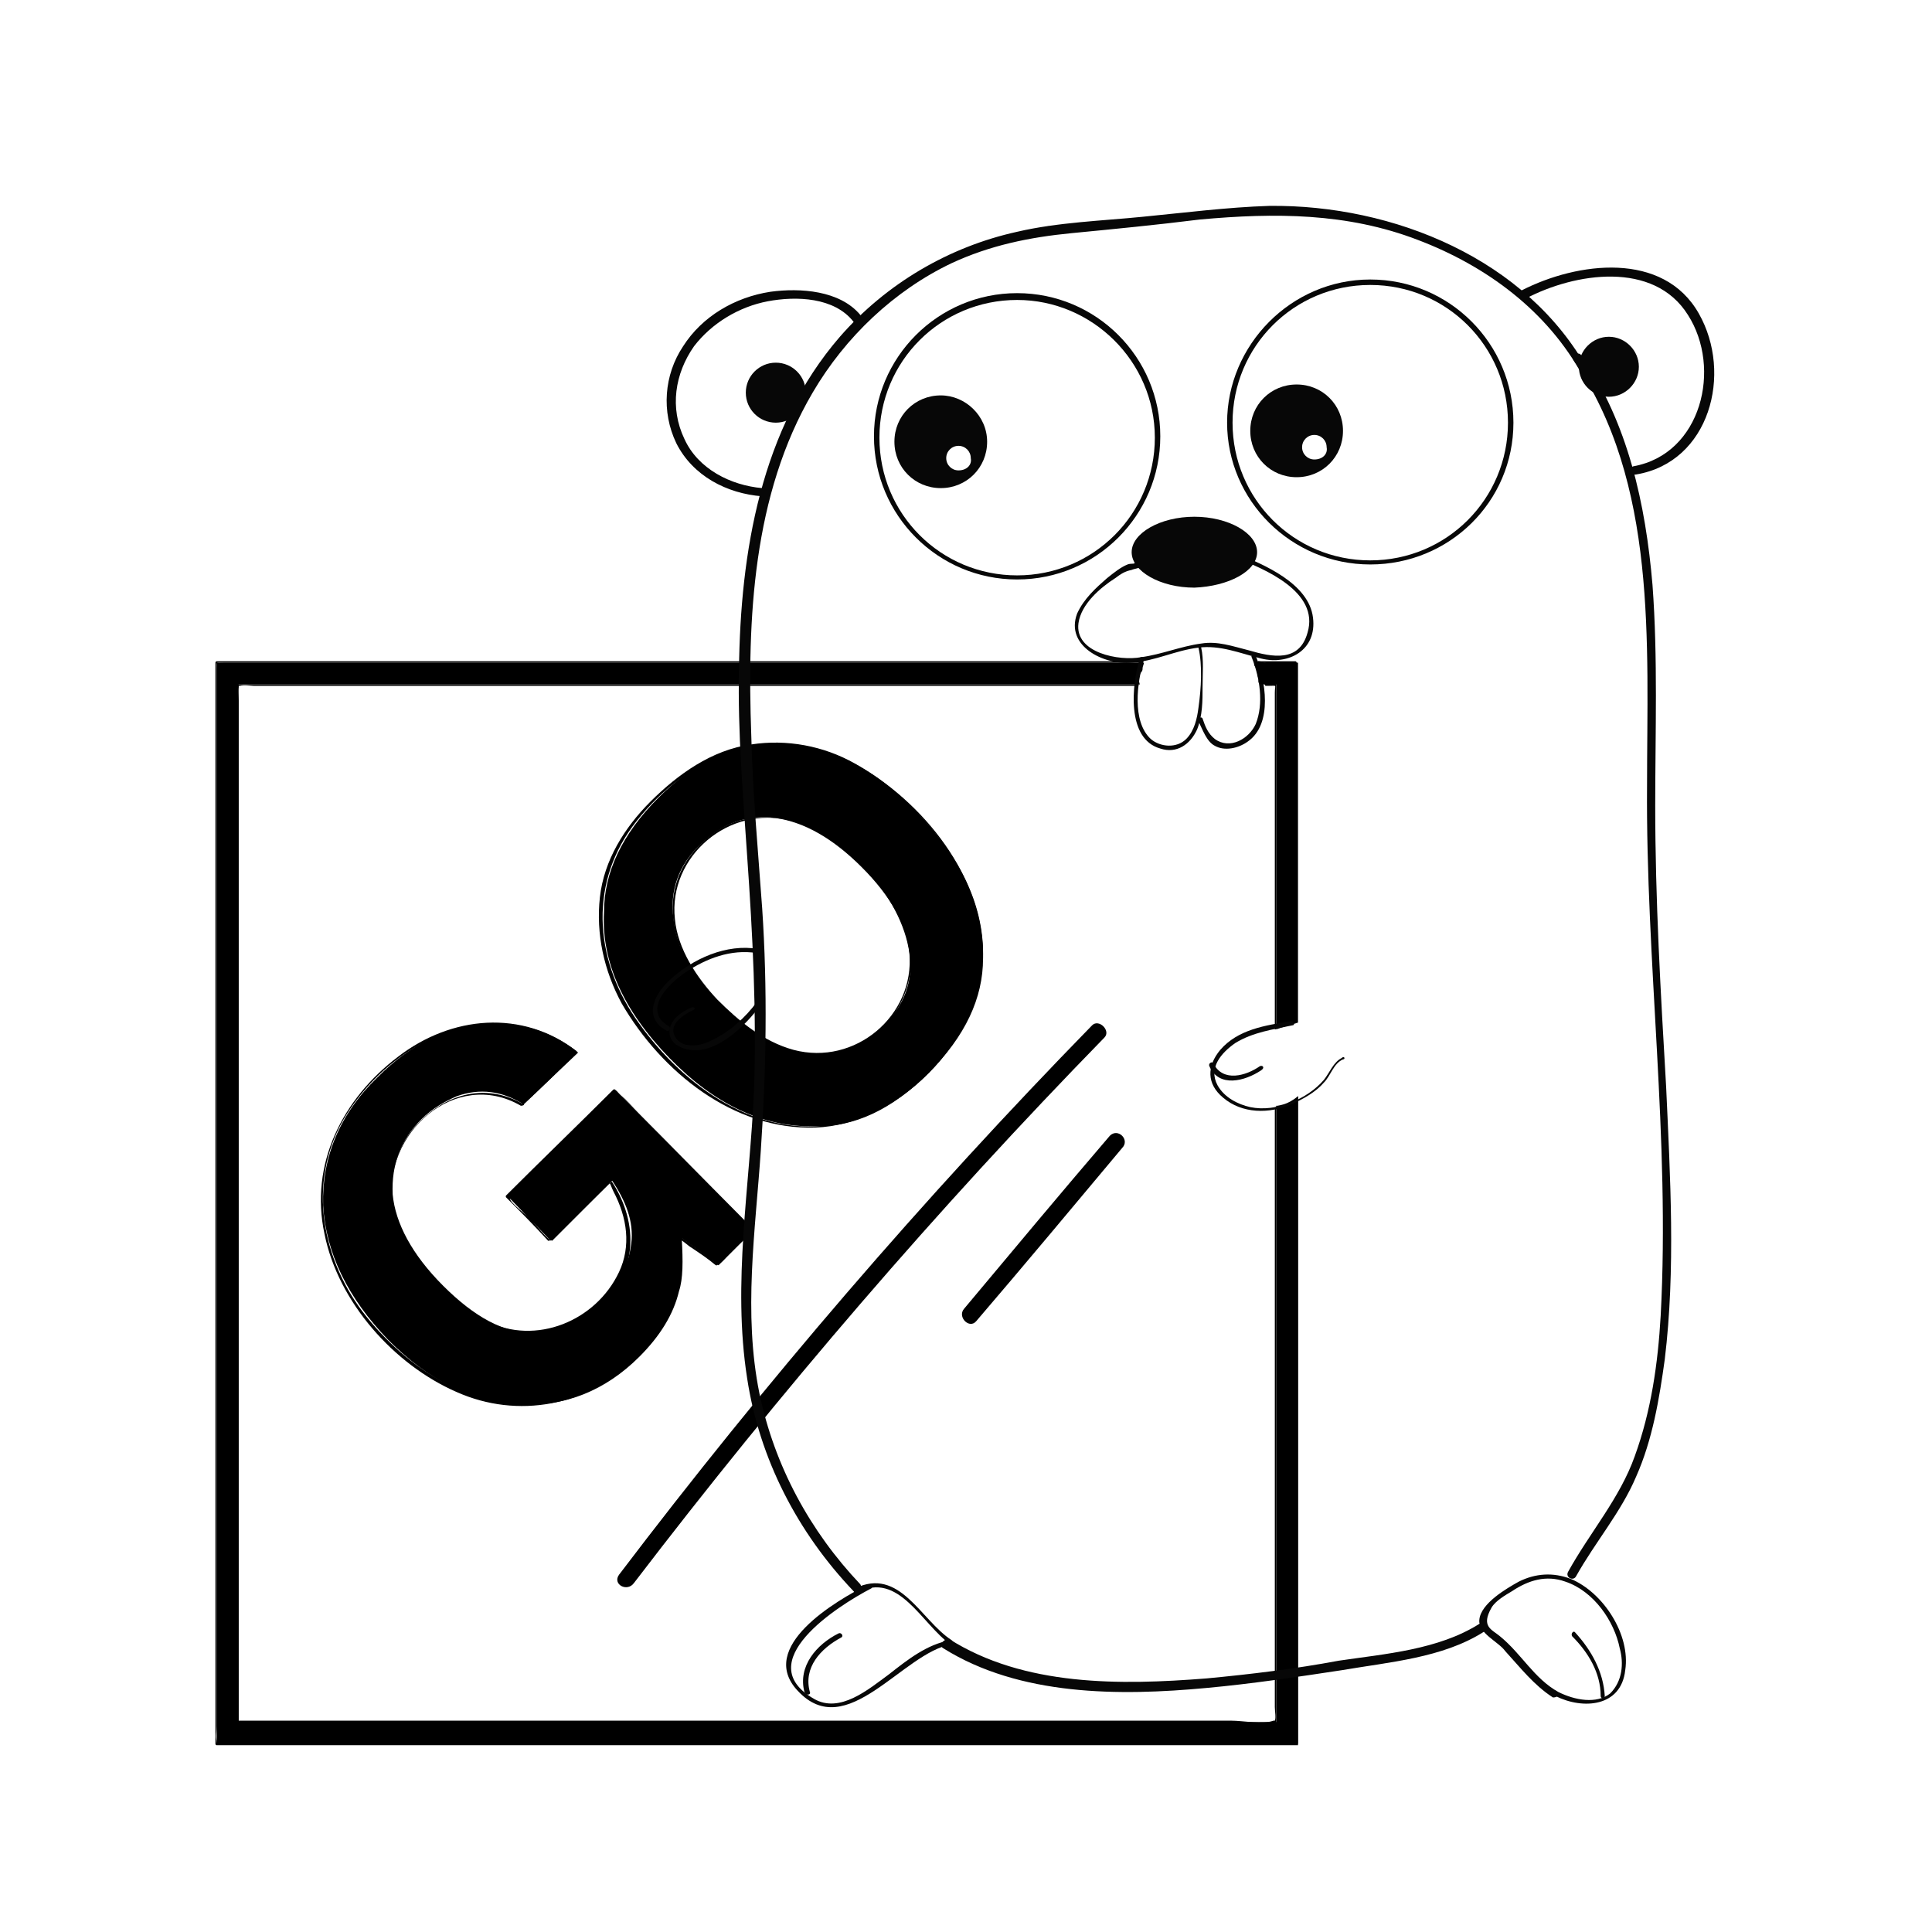 <?xml version="1.0" encoding="utf-8"?>
<!-- Generator: Adobe Illustrator 24.0.1, SVG Export Plug-In . SVG Version: 6.00 Build 0)  -->
<svg version="1.1" id="Layer_1" xmlns="http://www.w3.org/2000/svg" xmlns:xlink="http://www.w3.org/1999/xlink" x="0px" y="0px"
	 viewBox="0 0 141.7 141.7" style="enable-background:new 0 0 141.7 141.7;" xml:space="preserve">
<style type="text/css">
	.st0{fill:#070707;}
</style>
<g id="Layer_1_1_">
</g>
<g id="Layer_1_2_">
</g>
<g id="Layer_1_3_">
</g>
<g id="Layer_1_4_">
</g>
<g id="Layer_1_5_">
</g>
<g id="Layer_3">
</g>
<g id="Layer_3_1_">
</g>
<g id="Layer_1_6_">
</g>
<g id="Layer_1_7_">
</g>
<g id="Layer_1_8_">
</g>
<g id="Layer_1_9_">
</g>
<g id="Layer_1_10_">
</g>
<g id="Layer_1_11_">
</g>
<g id="Layer_1_12_">
</g>
<g id="Layer_1_13_">
</g>
<g id="Layer_1_14_">
</g>
<g id="Layer_1_15_">
</g>
<g id="Layer_1_16_">
</g>
<g id="Layer_1_17_">
</g>
<g id="Layer_1_18_">
</g>
<g id="Layer_1_19_">
</g>
<g id="Layer_1_20_">
</g>
<g id="Layer_2_1_">
</g>
<g id="Layer_1_21_">
</g>
<g id="Layer_1_22_">
</g>
<g id="Layer_1_23_">
</g>
<g id="Layer_1_24_">
</g>
<g id="Layer_1_25_">
</g>
<g id="Layer_1_26_">
</g>
<g id="Layer_2_2_">
	<g>
		<g>
			<g>
				<g>
					<g>
						<path d="M38.4,81c-1.6-1-3.2-1.2-4.9-0.6c-0.9,0.4-1.8,0.9-2.6,1.7c-1.5,1.5-2.2,3.3-2.1,5.5c0.2,2.1,1.4,4.4,3.7,6.7
							c2.3,2.3,4.5,3.5,6.5,3.4c2-0.1,3.7-0.8,5.1-2.1c1.3-1.3,2-2.8,2.2-4.4s-0.4-3.1-1.4-4.6L40.4,91l-3.1-3.2l7.9-7.8l10.1,10.2
							l-2.6,2.6l-2.7-2c0.1,1.7,0.1,3-0.2,3.9c-0.4,1.7-1.4,3.3-2.9,4.8c-2.5,2.5-5.5,3.7-8.8,3.5c-3.4-0.1-6.6-1.7-9.6-4.7
							c-3-3.1-4.6-6.4-4.8-9.9c-0.1-3.5,1.2-6.7,4-9.4c2.4-2.4,5-3.7,7.7-3.9c2.7-0.2,5,0.5,7,2.1L38.4,81z"/>
					</g>
					<g>
						<g>
							<path d="M38.4,81c-2.9-1.7-6-0.7-8.1,1.8c-1.8,2.2-2,5.1-0.8,7.6c1.3,2.9,4,5.8,7,7c2.5,1,5.5,0.3,7.5-1.5
								c2.7-2.5,2.9-6.1,0.9-9.2c0,0-0.1-0.1-0.1,0c-1.1,1.1-2.2,2.2-3.3,3.3c-0.2,0.2-1,1-1,1c-0.4-0.1-1.3-1.3-1.6-1.6
								c-0.3-0.3-1.5-1.2-1.5-1.5c0-0.1,0,0.2,0.1-0.1c0.1-0.2,0.4-0.4,0.6-0.6c1.3-1.3,2.7-2.6,4-3.9c0.6-0.6,1.2-1.2,1.8-1.8
								c0.3-0.3,0.9-1.1,1.3-1.3c0.2-0.1,0-0.2,0.3,0.1c0.5,0.4,0.9,0.9,1.3,1.3c2.6,2.6,5.1,5.2,7.7,7.8c0.1,0.1,0.8,0.6,0.8,0.8
								c0,0.1-1.4,1.3-1.7,1.6c-0.2,0.2-0.6,0.8-0.9,0.9c-0.1,0-0.4-0.2-0.6-0.4c-0.7-0.5-1.4-1-2.2-1.6c-0.1,0-0.1,0-0.1,0.1
								c0.2,2.9-0.3,5.4-2.2,7.7c-1.7,2-4,3.6-6.6,4.2c-5.6,1.2-10.7-1.9-14.1-6.1c-3.3-4.1-4.4-9.8-1.7-14.5
								c2.7-4.6,8.3-8.2,13.7-6.6c0.5,0.1,3.3,1.2,3.2,1.7c0,0.3-1,1-1.2,1.2c-0.9,0.9-1.8,1.7-2.7,2.6C38.2,81,38.3,81.1,38.4,81
								c1.3-1.2,2.6-2.5,3.9-3.8c0,0,0-0.1,0-0.1c-4-3.1-9.2-2.6-13.1,0.4c-4.1,3.1-6.5,7.9-5.4,13c1,5,5.1,9.6,9.7,11.6
								c4.5,2,9.6,1,13.1-2.4c1.9-1.9,3.3-4.2,3.3-6.9c0-0.3,0-1.9-0.1-1.9c0.2,0,0.7,0.5,0.9,0.6c0.6,0.4,1.2,0.8,1.8,1.3
								c0,0,0.1,0,0.1,0c0.9-0.9,1.8-1.7,2.6-2.6c0,0,0-0.1,0-0.1c-3.4-3.4-6.7-6.8-10.1-10.2c0,0-0.1,0-0.1,0
								c-2.6,2.6-5.3,5.2-7.9,7.8c0,0,0,0.1,0,0.1c1,1,2.1,2.1,3.1,3.2c0,0,0.1,0,0.1,0c1.1-1.1,2.3-2.2,3.4-3.4
								c0.2-0.2,0.5-0.6,0.7-0.7c0.4-0.3,0.3-0.1,0.6,0.5c1,1.9,1.3,4,0.4,5.9c-1.7,3.6-6.1,5.4-9.7,3.6c-3.1-1.6-6.3-5.1-6.9-8.6
								c-0.8-5.1,4.6-10,9.4-7.2C38.4,81.1,38.5,81,38.4,81z"/>
						</g>
					</g>
				</g>
				<g>
					<g>
						<path d="M72.1,70.3c0,2.9-1.3,5.7-4,8.4s-5.5,4-8.4,3.9c-3.7,0.1-7.3-1.6-10.6-5c-3.4-3.5-5-7.1-4.8-10.7c0-2.9,1.3-5.7,4-8.4
							c2.7-2.7,5.5-4,8.4-3.9c3.6-0.2,7.2,1.5,10.6,5C70.6,63.1,72.2,66.6,72.1,70.3z M66.7,69.9c-0.2-2.1-1.4-4.2-3.5-6.3
							c-2.1-2.1-4.2-3.3-6.3-3.6c-2.1-0.3-3.9,0.4-5.5,1.9s-2.3,3.4-2,5.5c0.2,2.1,1.4,4.2,3.5,6.3c2.1,2.2,4.2,3.3,6.3,3.6
							c2.1,0.2,3.9-0.4,5.5-2C66.3,73.8,67,72,66.7,69.9z"/>
					</g>
					<g>
						<g>
							<path d="M72,70.3c-0.1,5.5-5.2,11-10.5,12.1c-5.9,1.2-11.3-2.7-14.6-7.3c-3.2-4.4-3.8-10-0.5-14.5c3.5-4.7,9.1-7.4,14.8-5.1
								C67,57.8,72.1,64,72,70.3c0,0.1,0.1,0.1,0.1,0c0.1-6-4.4-11.5-9.4-14.3c-2.3-1.3-5-1.8-7.6-1.4c-2.9,0.4-5.4,2.2-7.4,4.2
								c-1.9,1.9-3.4,4.3-3.7,7c-0.3,2.7,0.3,5.4,1.6,7.8c2.9,5,8.2,9.3,14.2,9.1c6-0.2,12.1-6.3,12.2-12.4
								C72.1,70.3,72,70.3,72,70.3z"/>
						</g>
						<g>
							<path d="M66.8,69.9c-0.9-6.6-10.3-13.8-15.8-7.6c-2.4,2.7-2,6.3-0.1,9.1c2,3,5.4,6,9.2,6C64.1,77.3,67.1,73.7,66.8,69.9
								c0-0.1-0.1-0.1-0.1,0c0.4,4.6-4,8.3-8.5,7.1c-2.2-0.6-4-2.1-5.6-3.7c-1.5-1.6-2.9-3.7-3.1-5.9C49,62.8,53.5,59,58,60.2
								c4,1.1,8.1,5.5,8.7,9.7C66.7,70,66.8,70,66.8,69.9z"/>
						</g>
					</g>
				</g>
			</g>
			<g>
				<g>
					<g>
						<path d="M93.6,50.2v25.3c0.5-0.2,1-0.3,1.6-0.5V48.6h-2.6c0,0.1,0,0.3-0.1,0.4c0,0.1,0,0.2-0.1,0.2c0.1,0.3,0.1,0.6,0.3,0.9
							L93.6,50.2L93.6,50.2z"/>
					</g>
					<g>
						<path d="M93.7,81.1c0,0-0.1,0-0.1,0v45.2H17.5V50.2h66.1c-0.1-0.3-0.1-0.6,0.1-0.9c0.1-0.1,0.1-0.2,0.1-0.3
							c0-0.1,0.1-0.3,0.1-0.4h-68v79.3h79.3V80.4C94.7,80.8,94.3,81,93.7,81.1z"/>
					</g>
					<g>
						<g>
							<path d="M94,48.7c0.3,0,0.8-0.1,1,0c0,0,0,0,0,0c0,0,0,0.1,0,0.1c0.1,0.3,0,0.8,0,1.2v25c0.1,0,0.1,0,0.1-0.1V48.6
								c0,0,0-0.1-0.1-0.1h-2.6c0,0.1,0,0.1,0,0.1L94,48.7L94,48.7z"/>
						</g>
						<g>
							<path d="M95.1,80.5v47.3h-78c-0.3,0-0.8,0.1-1.1,0c0,0,0,0-0.1,0c0,0,0-0.1,0-0.1c-0.1-0.3,0-0.8,0-1.1V49.1
								c0-0.6-0.1-0.5,0.5-0.5h67.4c0-0.1,0-0.1,0.1-0.1H15.9c0,0-0.1,0-0.1,0.1v79.3c0,0,0,0.1,0.1,0.1h79.3h0h0c0,0,0,0,0,0v0
								V80.4C95.2,80.4,95.1,80.5,95.1,80.5z"/>
						</g>
						<g>
							<path d="M92.8,50.3c0.1,0,0.2,0,0.3,0c0.6,0,0.4-0.1,0.4,0.5v24.7c0.1,0,0.1,0,0.1-0.1V50.2c0,0,0-0.1-0.1-0.1h-0.9
								C92.7,50.2,92.8,50.2,92.8,50.3C92.8,50.2,92.8,50.2,92.8,50.3z"/>
						</g>
						<g>
							<path d="M93.5,81.2v44c0,0.3,0.1,0.8,0,1c0,0,0,0,0,0c0,0-0.1,0-0.1,0c-0.8,0.3-2.2,0-3.1,0H17.5V51.4c0-0.3-0.1-0.8,0-1
								c0,0,0,0,0-0.1c0,0,0.1,0,0.1,0c0.3-0.1,0.8,0,1,0h63.5c0.5,0,0.9,0,1.4,0c0-0.1,0-0.1,0-0.1H17.5c0,0-0.1,0-0.1,0.1v76.1v0
								v0c0,0,0,0,0,0h0h76.1c0,0,0.1,0,0.1-0.1V81.2C93.6,81.2,93.6,81.2,93.5,81.2z"/>
						</g>
					</g>
				</g>
			</g>
			<g>
				<g>
					<path d="M80.1,75.2c-12.4,12.7-24,26.2-34.7,40.3c-0.5,0.7,0.6,1.3,1.1,0.6c10.7-14,22.2-27.4,34.5-40
						C81.5,75.6,80.6,74.7,80.1,75.2L80.1,75.2z"/>
				</g>
			</g>
			<g>
				<g>
					<path d="M81.4,83.3c-3.6,4.2-7.1,8.4-10.7,12.7c-0.5,0.6,0.4,1.5,0.9,0.9c3.6-4.2,7.1-8.4,10.7-12.7
						C82.9,83.6,82,82.7,81.4,83.3L81.4,83.3z"/>
				</g>
			</g>
		</g>
		<g>
			<g>
				<g>
					<path class="st0" d="M116.5,27.2C112,19,102.2,15,93.1,15.1c-3.1,0.1-6.2,0.5-9.3,0.8c-3,0.3-6.2,0.4-9.2,1.1
						c-5,1.1-9.6,3.8-13,7.7c-5.8,6.7-7.3,15.8-7.4,24.4c-0.1,4.6,0.3,9.2,0.6,13.7c0.4,5.7,0.7,11.4,0.5,17.2
						c-0.3,7-1.6,14.1-0.5,21.1c0.9,5.9,3.7,11.3,7.8,15.6c0.3,0.3,0.7-0.2,0.5-0.5c-3.7-3.9-6.3-8.7-7.4-14
						c-1.2-5.9-0.3-11.9,0.1-17.8c0.4-5.9,0.5-11.9,0.1-17.8c-0.3-4.2-0.7-8.5-0.8-12.7c-0.3-8.5,0.1-17.6,4.5-25.1
						c2.4-4.1,6-7.5,10.2-9.5c2.8-1.3,5.7-1.9,8.8-2.2c3.1-0.3,6.2-0.6,9.4-1c5.5-0.5,10.8-0.5,16,1.5c5,1.9,9.5,5.2,12.1,10
						C116.2,27.9,116.7,27.6,116.5,27.2L116.5,27.2z"/>
				</g>
			</g>
		</g>
		<g>
			<g>
				<g>
					<path class="st0" d="M69.2,120.9c5.6,3.5,12.9,3.5,19.3,2.9c3.3-0.3,6.6-0.8,9.9-1.3c3.5-0.6,7.4-0.9,10.4-2.8
						c0.4-0.2,0-0.8-0.3-0.6c-3,1.9-6.9,2.2-10.3,2.7c-3.2,0.6-6.5,1-9.7,1.3c-6.3,0.5-13.4,0.6-18.9-2.9
						C69.2,120.2,68.8,120.7,69.2,120.9L69.2,120.9z"/>
				</g>
			</g>
		</g>
		<g>
			<g>
				<g>
					<path class="st0" d="M76.9,17.2c0.4,0,0.4-0.6,0-0.6S76.4,17.2,76.9,17.2L76.9,17.2z"/>
				</g>
			</g>
		</g>
		<g>
			<g>
				<g>
					<path class="st0" d="M55.9,35.8c-2.3-0.2-4.7-1.4-5.7-3.6c-1.1-2.3-0.7-4.8,0.7-6.8c1.3-1.7,3.3-2.9,5.4-3.3
						c2.1-0.4,4.9-0.3,6.3,1.5c0.3,0.3,0.7-0.1,0.5-0.5c-1.5-1.8-4.4-2-6.6-1.7c-2.6,0.4-5,1.8-6.4,4c-1.4,2.1-1.6,4.8-0.5,7.1
						c1.2,2.4,3.7,3.7,6.3,3.9C56.3,36.4,56.3,35.8,55.9,35.8L55.9,35.8z"/>
				</g>
			</g>
		</g>
		<g>
			<g>
				<g>
					<path class="st0" d="M111.9,21.9c3.6-1.9,9.4-2.8,11.9,1.2c2.5,3.9,1,10.2-4,11.1c-0.4,0.1-0.2,0.7,0.2,0.6
						c5.4-0.9,7.1-7.4,4.6-11.8c-2.6-4.6-8.9-3.8-13-1.7C111.2,21.6,111.5,22.1,111.9,21.9L111.9,21.9z"/>
				</g>
			</g>
		</g>
		<g>
			<g>
				<g>
					<path class="st0" d="M83.4,41.6c0.1,0,0.2,0,0.3-0.1c0-0.1-0.1-0.2-0.1-0.3c-0.2,0.2-0.7,0.1-0.9,0.2c-0.5,0.2-1,0.6-1.5,1
						c-0.8,0.7-1.7,1.5-2.2,2.6c-0.9,2.4,2,3.8,4,3.6c1.7-0.1,3.2-0.9,4.9-1.1c1.6-0.2,3,0.4,4.6,0.8c2,0.5,4.1-0.6,3.8-3
						c-0.3-2.5-3.6-3.9-5.6-4.7c-0.2-0.1-0.3,0.2-0.1,0.3c2.1,0.8,6.2,2.5,5.3,5.5c-0.6,2.2-2.6,1.8-4.3,1.3
						c-1.2-0.3-2.3-0.7-3.5-0.5c-1.5,0.2-2.9,0.8-4.4,1c-1.6,0.3-4.9-0.3-4.6-2.5c0.2-1.4,1.6-2.6,2.7-3.3c0.4-0.3,0.7-0.5,1.2-0.6
						c0.2-0.1,0.6-0.1,0.7-0.3c0.1-0.1,0-0.3-0.1-0.3c-0.1,0-0.2,0-0.4,0.1C83.1,41.4,83.2,41.7,83.4,41.6L83.4,41.6z"/>
				</g>
			</g>
		</g>
		<g>
			<g>
				<g>
					<path class="st0" d="M91.8,48.2c0.6,1.5,0.9,3.4,0.3,4.9c-0.5,1.1-1.9,1.9-3,1.1c-0.5-0.4-0.7-0.9-0.9-1.5
						c-0.1-0.2-0.4,0-0.3,0.2c0.3,0.6,0.6,1.5,1.2,1.8c0.7,0.4,1.7,0.2,2.4-0.3c1.9-1.3,1.3-4.6,0.6-6.3C92,48,91.7,48.1,91.8,48.2
						L91.8,48.2z"/>
				</g>
			</g>
		</g>
		<g>
			<g>
				<g>
					<path class="st0" d="M62.9,116.8c3-1.6,4.7,2.3,6.8,3.8c0-0.1,0-0.2,0-0.3c-1.7,0.3-3.1,1.4-4.5,2.5c-1.5,1.1-3.6,2.9-5.5,1.8
						c-4.7-2.7,1.7-6.8,4.2-8.1c0.2-0.1,0-0.4-0.2-0.3c-2.4,1.2-8.2,4.6-5.2,7.8c3.6,3.9,7.7-2.8,11.3-3.4c0.2,0,0.1-0.2,0-0.3
						c-2.3-1.5-3.8-5.4-7.1-3.8C62.5,116.7,62.7,116.9,62.9,116.8L62.9,116.8z"/>
				</g>
			</g>
		</g>
		<g>
			<g>
				<g>
					<path class="st0" d="M59.4,124.1c-0.5-1.8,0.8-3.2,2.3-4c0.2-0.1,0-0.4-0.2-0.3c-1.6,0.8-3,2.4-2.5,4.3
						C59.1,124.4,59.5,124.3,59.4,124.1L59.4,124.1z"/>
				</g>
			</g>
		</g>
		<g>
			<g>
				<g>
					<path class="st0" d="M114.3,124.1c-1.8-1-2.7-2.8-4.3-4.1c-0.6-0.5-1.4-0.7-0.6-2.1c0.3-0.5,1-0.9,1.5-1.2
						c1.2-0.8,2.5-1.2,3.9-0.7c2.1,0.7,3.6,2.9,4,4.9c0.3,1.1,0.2,2.4-0.7,3.3C117.1,125,115.5,124.7,114.3,124.1
						c-0.2-0.1-0.4,0.2-0.2,0.3c2,1,4.8,0.8,5.1-1.9c0.4-2.6-1.6-5.7-4-6.7c-1.3-0.5-2.6-0.4-3.8,0.2c-0.9,0.5-2.8,1.6-2.9,2.8
						c-0.1,1,1.4,1.6,1.9,2.3c1.1,1.2,2.1,2.5,3.5,3.4C114.3,124.5,114.5,124.2,114.3,124.1z"/>
				</g>
			</g>
		</g>
		<g>
			<g>
				<g>
					<path class="st0" d="M115.3,120c1.2,1.2,2.1,2.7,2.1,4.4c0,0.2,0.3,0.2,0.3,0c-0.1-1.8-1-3.4-2.2-4.7
						C115.4,119.6,115.2,119.8,115.3,120L115.3,120z"/>
				</g>
			</g>
		</g>
		<g>
			<g>
				<g>
					<path class="st0" d="M98.4,77.6c-0.6,0.3-0.9,1.1-1.3,1.6c-1.2,1.4-3.5,2.4-5.4,2c-0.9-0.2-1.9-0.7-2.4-1.6
						c-0.7-1.3,0.3-2.4,1.3-3.1c1.3-0.8,2.8-1,4.2-1.3c0.2,0,0.1-0.3-0.1-0.3c-1.9,0.3-3.9,0.6-5.2,2.1c-1,1.2-1,2.5,0.2,3.5
						c1.4,1.2,3.4,1.2,5,0.5c0.9-0.4,1.8-0.9,2.4-1.6c0.5-0.5,0.7-1.4,1.4-1.7C98.7,77.7,98.6,77.4,98.4,77.6L98.4,77.6z"/>
				</g>
			</g>
		</g>
		<g>
			<g>
				<g>
					<path class="st0" d="M92.4,78.2c-1,0.7-2.7,1.2-3.4-0.2c-0.1-0.2-0.4,0-0.3,0.2c0.7,1.6,2.6,1.1,3.8,0.3
						C92.8,78.3,92.6,78.1,92.4,78.2L92.4,78.2z"/>
				</g>
			</g>
		</g>
		<g>
			<path class="st0" d="M100.5,41.4C94.7,41.4,90,36.7,90,31s4.7-10.5,10.5-10.5S111,25.2,111,31S106.3,41.4,100.5,41.4z
				 M100.5,20.9c-5.6,0-10.1,4.5-10.1,10.1s4.5,10.1,10.1,10.1s10.1-4.5,10.1-10.1S106.1,20.9,100.5,20.9z"/>
		</g>
		<g>
			<path class="st0" d="M74.6,42.5c-5.8,0-10.5-4.7-10.5-10.5c0-5.8,4.7-10.5,10.5-10.5c5.8,0,10.5,4.7,10.5,10.5
				C85.1,37.8,80.4,42.5,74.6,42.5z M74.6,22c-5.6,0-10.1,4.5-10.1,10.1c0,5.6,4.5,10.1,10.1,10.1c5.6,0,10.1-4.5,10.1-10.1
				C84.7,26.5,80.1,22,74.6,22z"/>
		</g>
		<g>
			<path class="st0" d="M120.2,26.9c0-1.2-1-2.2-2.2-2.2c-1.2,0-2.2,1-2.2,2.2s1,2.2,2.2,2.2C119.2,29.1,120.2,28.1,120.2,26.9z"/>
		</g>
		<g>
			<circle class="st0" cx="56.9" cy="28.8" r="2.2"/>
		</g>
		<g>
			<path class="st0" d="M92.2,40.5c0-1.4-2.1-2.6-4.6-2.6c-2.5,0-4.6,1.2-4.6,2.6c0,1.4,2.1,2.6,4.6,2.6
				C90.1,43,92.2,41.9,92.2,40.5z"/>
		</g>
		<g>
			<path class="st0" d="M95.1,28.2c-1.9,0-3.4,1.5-3.4,3.4c0,1.9,1.5,3.4,3.4,3.4c1.9,0,3.4-1.5,3.4-3.4
				C98.5,29.7,97,28.2,95.1,28.2z M96.4,33.7c-0.5,0-0.9-0.4-0.9-0.9c0-0.5,0.4-0.9,0.9-0.9c0.5,0,0.9,0.4,0.9,0.9
				C97.4,33.3,97,33.7,96.4,33.7z"/>
		</g>
		<g>
			<path class="st0" d="M69,29c-1.9,0-3.4,1.5-3.4,3.4c0,1.9,1.5,3.4,3.4,3.4c1.9,0,3.4-1.5,3.4-3.4C72.4,30.5,70.8,29,69,29z
				 M70.3,34.5c-0.5,0-0.9-0.4-0.9-0.9c0-0.5,0.4-0.9,0.9-0.9c0.5,0,0.9,0.4,0.9,0.9C71.3,34.1,70.9,34.5,70.3,34.5z"/>
		</g>
		<g>
			<g>
				<g>
					<path class="st0" d="M87.9,47.5c0.3,1.3,0.2,3,0,4.4c-0.1,0.8-0.3,1.7-0.9,2.3c-0.7,0.7-1.9,0.6-2.6,0c-1.4-1.3-1-4.2-0.5-5.8
						c0.1-0.2-0.3-0.3-0.3-0.1c-0.6,1.9-1,5.9,1.5,6.6c1.2,0.4,2.2-0.3,2.7-1.4c0.4-1,0.4-2.1,0.4-3.1c0-1,0.1-2-0.1-2.9
						C88.1,47.3,87.8,47.3,87.9,47.5L87.9,47.5z"/>
				</g>
			</g>
		</g>
		<g>
			<g>
				<g>
					<path class="st0" d="M55.6,69.6c-2.3-0.4-4.8,0.7-6.5,2.3c-1.2,1.1-1.9,2.8-0.2,3.7c0.2,0.1,0.3-0.2,0.2-0.3
						c-2.1-1.2,0-3.2,1.2-4c1.5-1,3.3-1.7,5.2-1.4C55.7,69.9,55.8,69.6,55.6,69.6L55.6,69.6z"/>
				</g>
			</g>
		</g>
		<g>
			<g>
				<g>
					<path class="st0" d="M50.7,73.9c-0.7,0.3-1.6,0.9-1.6,1.8c0,0.8,0.8,1.2,1.5,1.3c2,0.3,4.1-1.8,5.2-3.3
						c0.1-0.2-0.2-0.3-0.3-0.2c-0.8,1.1-2,2.2-3.3,2.8c-0.7,0.4-2.2,0.7-2.7-0.3c-0.5-0.9,0.7-1.6,1.3-1.9
						C51.1,74,50.9,73.8,50.7,73.9L50.7,73.9z"/>
				</g>
			</g>
		</g>
		<g>
			<g>
				<g>
					<path class="st0" d="M115.4,26.4c6.2,9,5.4,20.8,5.4,31.2c-0.1,13,1.7,25.9,1,38.9c-0.2,3.5-0.7,7-1.9,10.3
						c-1.1,3.1-3.3,5.6-4.9,8.5c-0.2,0.4,0.4,0.7,0.6,0.3c1.4-2.5,3.3-4.7,4.4-7.3c1.2-2.7,1.7-5.7,2.1-8.6c0.8-6.6,0.4-13.4,0.1-20
						c-0.4-6.9-0.8-13.7-0.8-20.6c0-5.4,0.2-10.8-0.2-16.2c-0.5-5.9-1.8-11.9-5.2-16.8C115.8,25.7,115.2,26.1,115.4,26.4L115.4,26.4
						z"/>
				</g>
			</g>
		</g>
		<g>
			<g>
				<g>
					<path class="st0" d="M108.6,119.4c0.1,0,0.1,0,0.2,0c0.2,0,0.2-0.3,0-0.3h0c-0.1,0-0.1,0-0.1,0.1l0,0c0,0,0,0,0,0
						c0.1,0.1,0.1,0.1,0.2,0.2c0-0.1,0.1-0.1,0.1-0.2C108.8,119.3,108.7,119.3,108.6,119.4c0,0,0.1,0.1,0.2,0.1
						c0.2,0.2,0.4-0.1,0.2-0.2c-0.1-0.1-0.1-0.1-0.2-0.2c-0.1-0.1-0.2-0.1-0.3,0.1c0,0.1-0.1,0.1-0.1,0.2c-0.1,0.1,0.1,0.2,0.2,0.2
						c0.1,0,0.2-0.1,0.2-0.2c-0.1,0-0.1,0.1-0.1,0.1h0c0.2,0,0.2-0.3,0-0.3c-0.1,0-0.1,0-0.2,0C108.4,119.1,108.4,119.4,108.6,119.4
						L108.6,119.4z"/>
				</g>
			</g>
		</g>
		<g>
			<g>
				<g>
					<path d="M92.8,49c-0.1,0.1-0.1,0.1-0.2,0.2c0-0.1,0.1-0.2,0.1-0.3c-0.1,0-0.2-0.1-0.3-0.2c-0.1,0.1-0.2,0.1-0.3,0.2
						c0.1,0.2,0.2,0.4,0.2,0.6c0.1,0,0.2-0.1,0.3-0.1c-0.1-0.1-0.1-0.2-0.1-0.3c-0.1-0.2-0.3-0.1-0.3,0.1c0,0.3,0.1,0.6,0.2,0.8
						c0.1,0.1,0.2,0.1,0.3,0c0.1-0.1,0.1-0.2,0.1-0.3c0-0.2-0.2-0.2-0.3-0.1c-0.1,0.1-0.2,0.2-0.2,0.4c0,0.1,0.1,0.2,0.2,0.1
						c0.1-0.1,0.2-0.2,0.3-0.3c-0.1,0-0.2,0-0.3,0c0,0,0,0,0,0c-0.2,0-0.1,0.3,0.1,0.3c0.1,0,0.2,0,0.3,0c0-0.1,0-0.2-0.1-0.3
						c-0.1,0-0.2,0.1-0.3,0.1c-0.2,0.1-0.1,0.3,0.1,0.3c0.4-0.1,0.7-0.1,1-0.2c0.2,0,0.1-0.3-0.1-0.3c-0.4,0.1-0.7,0.1-1,0.2
						c0,0.1,0.1,0.2,0.1,0.3c0.1,0,0.2-0.1,0.3-0.1c0.2-0.1,0.1-0.3-0.1-0.3c-0.1,0-0.2,0-0.3,0c0,0.1,0,0.2,0.1,0.3
						c0.2,0,0.3-0.2,0.2-0.4c-0.1-0.2-0.3-0.2-0.3,0c0,0-0.1,0.1-0.1,0.1c0.1,0.1,0.2,0.1,0.2,0.1c0-0.1,0-0.1,0.1-0.2
						c-0.1,0-0.2-0.1-0.3-0.1c0,0,0,0,0,0.1c0.1,0,0.2,0,0.3,0c-0.1-0.2-0.2-0.4-0.2-0.6c-0.1,0-0.2,0.1-0.3,0.1
						c0.1,0.1,0.1,0.2,0.1,0.3c0.1,0.2,0.3,0.1,0.3-0.1c0-0.3-0.1-0.6-0.3-0.8c-0.1-0.2-0.4,0-0.3,0.2c0.1,0.2,0.3,0.3,0.5,0.3
						c0.2,0.1,0.3-0.2,0.1-0.3c-0.3-0.1-0.4,0.5,0.1,0.5C93,49.3,93,49,92.8,49L92.8,49z"/>
				</g>
			</g>
		</g>
		<g>
			<g>
				<g>
					<path d="M92.5,49c0.1,0,0.1-0.1,0.2-0.1c0.1-0.1,0.1-0.3,0-0.3c-0.1,0-0.2-0.1-0.3-0.1c-0.2-0.1-0.3,0.2-0.1,0.3
						c0.2,0.1,0.4,0.2,0.6,0.2c0.2,0,0.2-0.3,0-0.3c-0.2,0-0.3,0-0.5-0.1c-0.1,0.1-0.1,0.2-0.1,0.3C92.4,48.9,92.5,48.9,92.5,49
						c0.1-0.2,0.1-0.3,0.1-0.3c-0.1,0-0.1,0.1-0.2,0.1C92.1,48.8,92.3,49.1,92.5,49L92.5,49z"/>
				</g>
			</g>
		</g>
	</g>
</g>
</svg>
